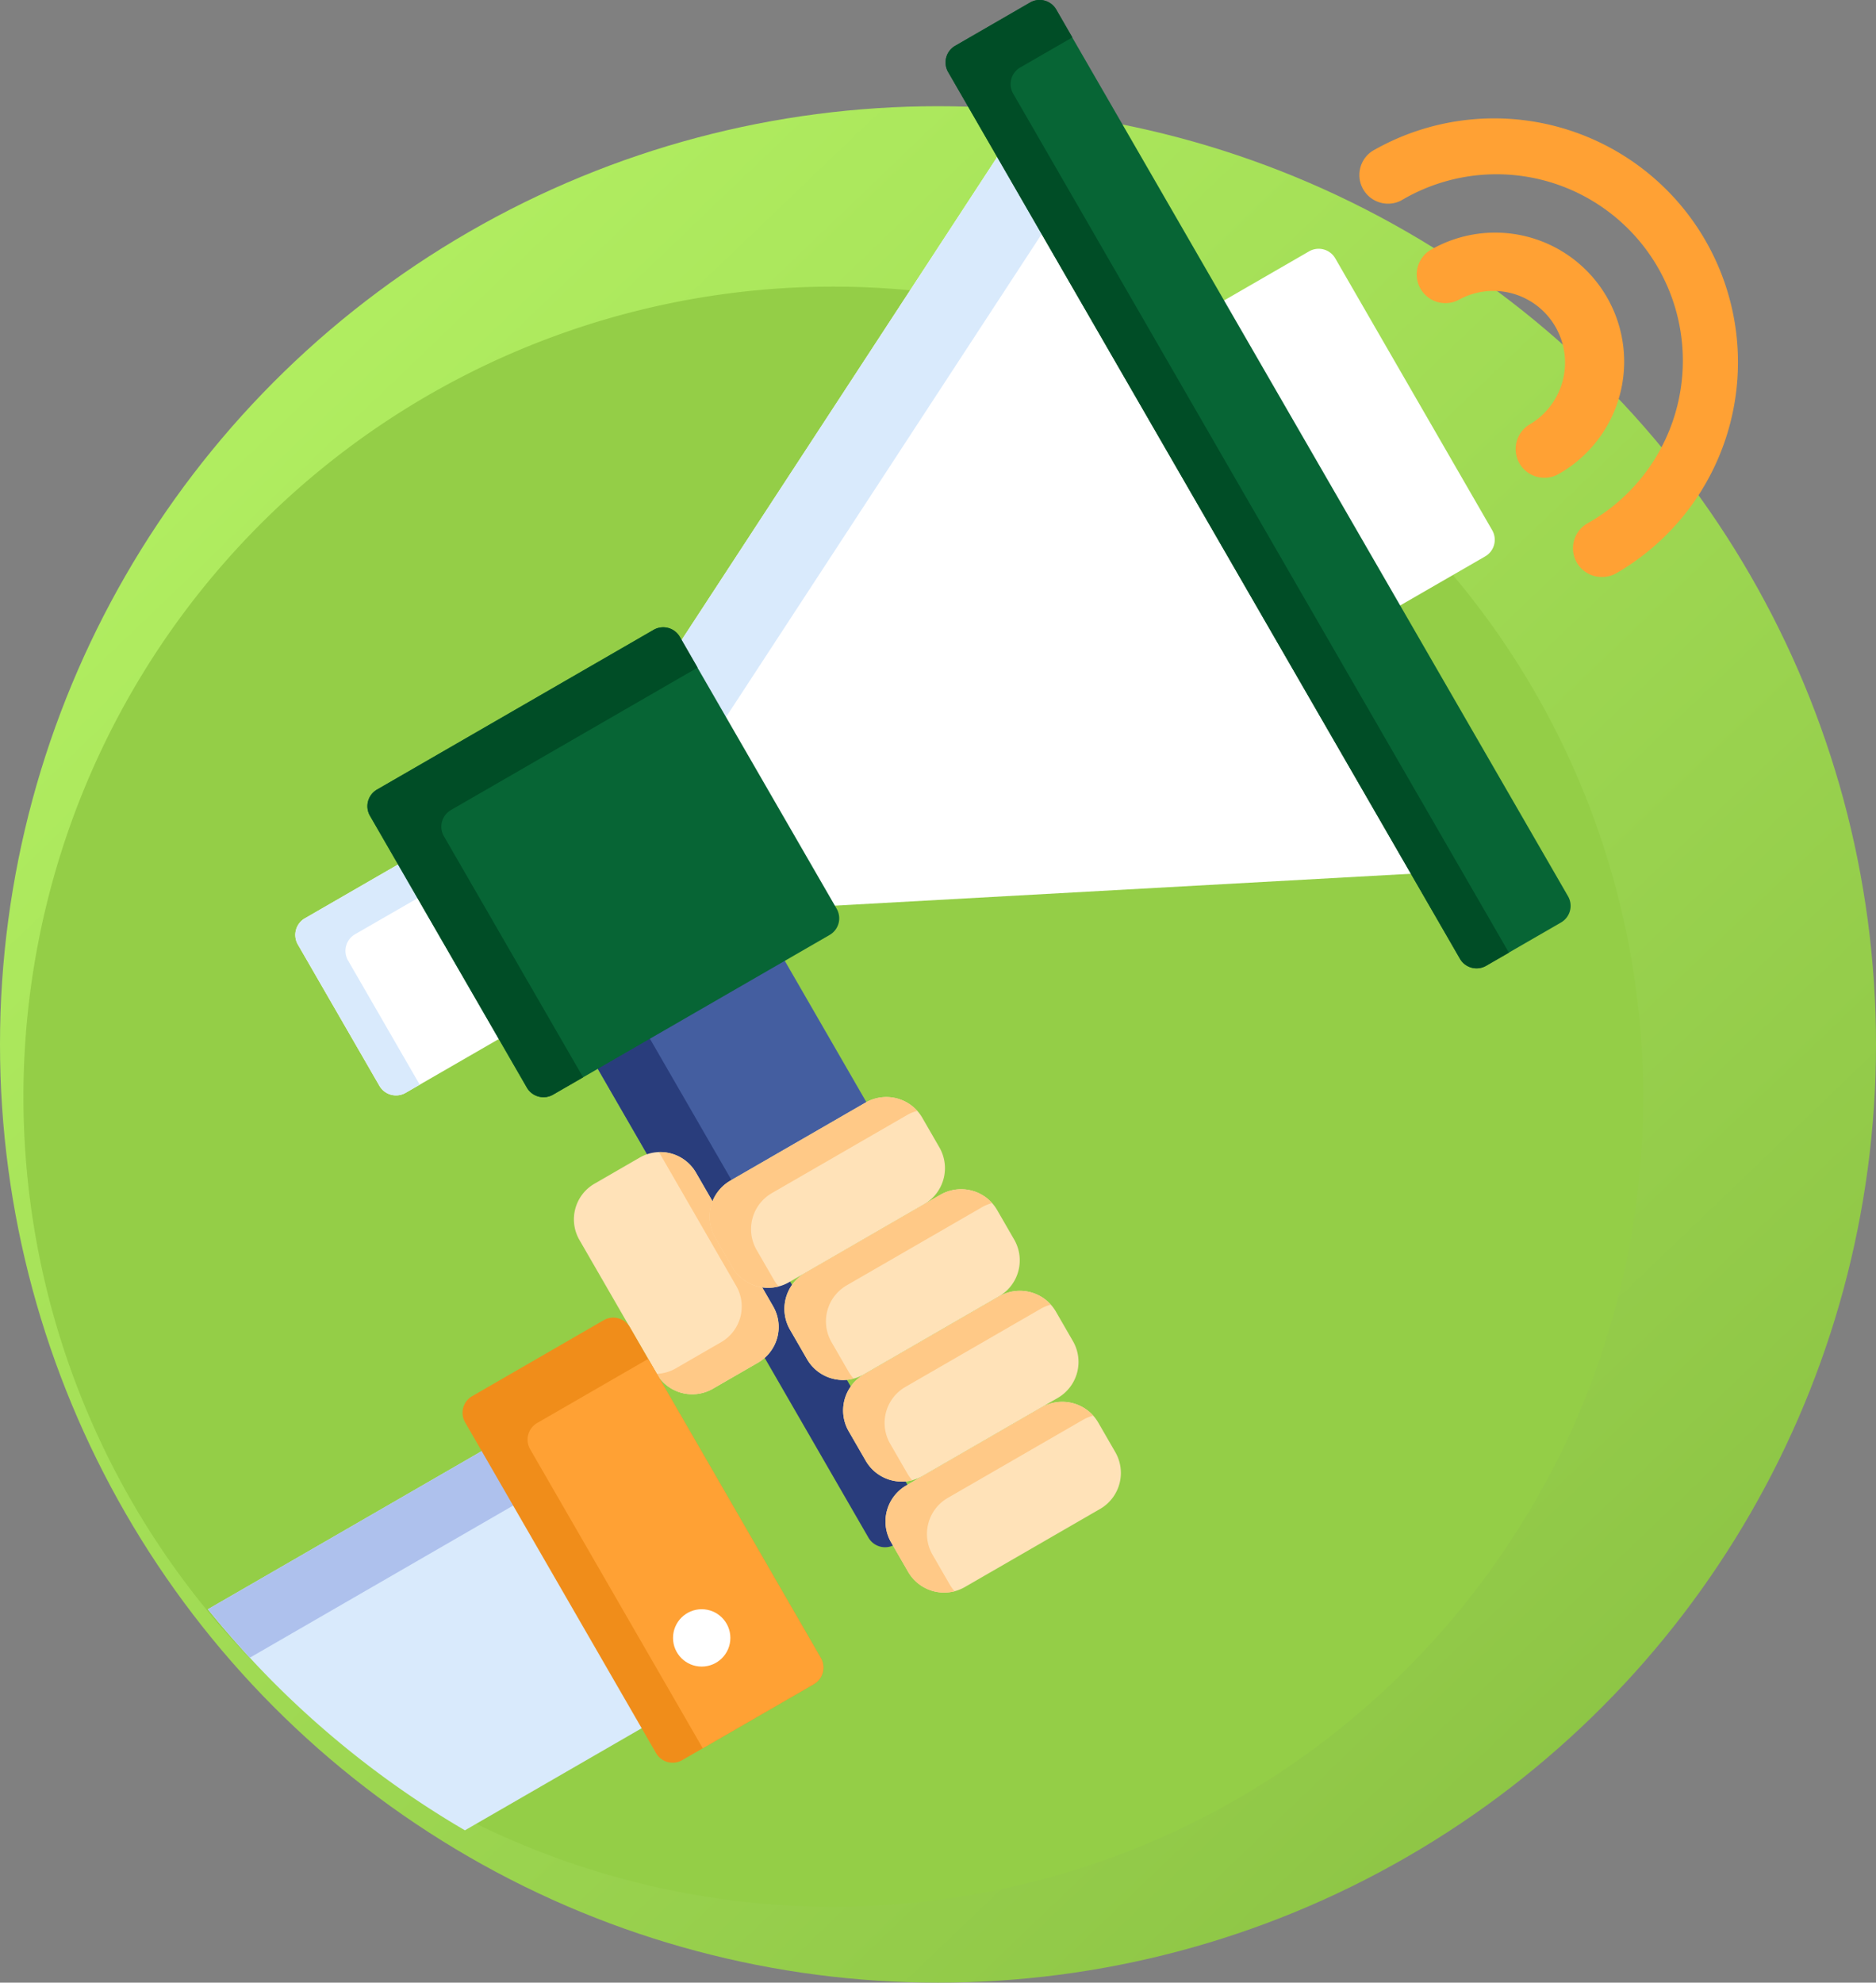 <svg xmlns="http://www.w3.org/2000/svg" xmlns:xlink="http://www.w3.org/1999/xlink" width="53" height="56" viewBox="0 0 53 56"><rect x="0" y="0" width="53" height="56" fill="#808080" stroke="none"/><defs><style>.a{fill:url(#a);}.b{fill:#ffe2b8;}.c{fill:#94ce47;}.d{fill:#fff;}.e{fill:#445ea0;}.f{fill:#293d7c;}.g{fill:#d9eafc;}.h{fill:#076535;}.i{fill:#004d26;}.j{fill:#aec1ed;}.k{fill:#ffc987;}.l{fill:#ffa134;}.m{fill:#f08d1a;}</style><linearGradient id="a" x1="1" y1="1" x2="0" y2="-0.044" gradientUnits="objectBoundingBox"><stop offset="0" stop-color="#87bd40"/><stop offset="1" stop-color="#b9f767"/></linearGradient></defs><g transform="translate(-11 0)"><circle class="a" cx="26.5" cy="26.5" r="26.5" transform="translate(11 3)"/><path class="b" d="M187.013,336.769a.216.216,0,0,0-.295-.079.951.951,0,0,1-.474.127.961.961,0,0,1-.831-.477l-.485-.84a.957.957,0,0,1,.35-1.306.216.216,0,1,0-.216-.374.951.951,0,0,1-.475.127.961.961,0,0,1-.831-.477l-.485-.84a.957.957,0,0,1,.35-1.306.216.216,0,1,0-.216-.374l-.459.265a.947.947,0,0,1-.473.126.969.969,0,0,1-.143-.011l-.032,0a.216.216,0,0,0-.187.324l.313.541a.945.945,0,0,1-.345,1.289l-1.285.742a.938.938,0,0,1-.468.125.949.949,0,0,1-.82-.471l-.423-.733-.183.106,4.785,8.288,3.142-1.814a.943.943,0,0,1-.215-.253l-.485-.84a.957.957,0,0,1,.35-1.306l.458-.264A.217.217,0,0,0,187.013,336.769Z" transform="translate(-149.766 -295.182)"/><path class="c" d="M89.918,22.878a23.032,23.032,0,0,1-.26,3.454,22.5,22.5,0,0,1-.962,3.935A22.174,22.174,0,0,1,87.71,32.7h0A22.711,22.711,0,0,1,86.5,34.905c-.086.138-.173.276-.261.413a22.8,22.8,0,0,1-1.8,2.417q-.689.805-1.45,1.545-.737.719-1.537,1.366-.156.127-.314.251a22.817,22.817,0,0,1-4.761,2.872,22.238,22.238,0,0,1-2.4.913,22.7,22.7,0,0,1-3.7.844h0A22.88,22.88,0,1,1,89.918,22.878Z" transform="translate(-32.496 8.1)"/><path class="d" d="M334.694,75.245l2.563-1.479a.542.542,0,0,0,.2-.738l-4.434-7.68a.542.542,0,0,0-.738-.2l-2.562,1.479Z" transform="translate(-284.299 -58.05)"/><path class="e" d="M168.061,255.008a.948.948,0,0,1,.82.471l.47.814a.216.216,0,0,0,.187.108h.016a.216.216,0,0,0,.185-.136.942.942,0,0,1,.408-.476l3.824-2.208.023-.011-2.546-4.409-5.283,3.05,1.637,2.836A.934.934,0,0,1,168.061,255.008Z" transform="translate(-138.408 -222.25)"/><g transform="translate(27.758 29.109)"><path class="f" d="M168.061,273.181a.948.948,0,0,1,.82.471l.47.814a.216.216,0,0,0,.187.108h.016a.216.216,0,0,0,.185-.136.942.942,0,0,1,.408-.476l.035-.02-2.545-4.408-1.472.85,1.637,2.836A.933.933,0,0,1,168.061,273.181Z" transform="translate(-166.166 -269.532)"/><path class="f" d="M212.418,340.892a.957.957,0,0,1,.35-1.306l.035-.02-.284-.493a.96.96,0,0,1-.814-.476l-.485-.84a.956.956,0,0,1-.006-.943l-.353-.611a.96.96,0,0,1-.814-.476l-.485-.84a.955.955,0,0,1-.006-.943l-.284-.492-.035.02a.948.948,0,0,1-.473.126.969.969,0,0,1-.143-.011l-.032,0a.216.216,0,0,0-.187.324l.313.541a.945.945,0,0,1-.164,1.151l3.042,5.269a.542.542,0,0,0,.738.2l.142-.082Z" transform="translate(-203.816 -326.55)"/></g><path class="d" d="M91.381,224.867l-2.863,1.653a.542.542,0,0,0-.2.738l2.305,3.993a.542.542,0,0,0,.738.2l2.864-1.653Z" transform="translate(-68.905 -200.582)"/><path class="g" d="M89.933,226.972l2-1.153-.549-.952-2.863,1.653a.542.542,0,0,0-.2.738l2.305,3.993a.542.542,0,0,0,.738.2l.4-.23-2.026-3.509A.542.542,0,0,1,89.933,226.972Z" transform="translate(-68.905 -200.582)"/><path class="d" d="M196.255,38.748l-9.337,14.286,4.119,7.135,17.04-.943Z" transform="translate(-156.919 -34.563)"/><path class="g" d="M196.255,38.748l-9.337,14.286,1.256,2.176,9.337-14.286Z" transform="translate(-156.919 -34.563)"/><path class="h" d="M120.369,172.023a.542.542,0,0,1-.2.738l-7.817,4.513a.542.542,0,0,1-.738-.2l-4.434-7.68a.542.542,0,0,1,.2-.738l7.817-4.513a.542.542,0,0,1,.738.2Z" transform="translate(-85.731 -146.353)"/><path class="i" d="M109.271,169.971a.542.542,0,0,1,.2-.738l6.968-4.023-.5-.869a.542.542,0,0,0-.738-.2l-7.817,4.513a.542.542,0,0,0-.2.738l4.434,7.68a.542.542,0,0,0,.738.2l.849-.49Z" transform="translate(-85.731 -146.353)"/><path class="h" d="M275.948,25.318a.542.542,0,0,1-.2.738l-2.118,1.223a.542.542,0,0,1-.738-.2L258.433,2.032a.542.542,0,0,1,.2-.738L260.748.072a.542.542,0,0,1,.738.2Z" transform="translate(-220.647)"/><path class="i" d="M260.269,2.644a.542.542,0,0,1,.2-.738l1.473-.85-.454-.787a.542.542,0,0,0-.738-.2L258.63,1.294a.542.542,0,0,0-.2.738l14.462,25.049a.542.542,0,0,0,.738.2l.645-.372Z" transform="translate(-220.646 0)"/><path class="g" d="M73.374,378.121l-8,4.619a26.589,26.589,0,0,0,7.263,6.243l5.256-3.035Z" transform="translate(-48.502 -337.285)"/><path class="j" d="M73.374,378.121l-8,4.619q.569.7,1.185,1.368l7.7-4.448Z" transform="translate(-48.502 -337.285)"/><path class="b" d="M165.043,308a1.163,1.163,0,0,1-1.584-.424l-2.184-3.783a1.163,1.163,0,0,1,.424-1.584l1.285-.742a1.163,1.163,0,0,1,1.584.424l2.184,3.783a1.163,1.163,0,0,1-.424,1.584Z" transform="translate(-133.907 -268.773)"/><path class="k" d="M186.06,305.68l-2.184-3.783a1.162,1.162,0,0,0-1.042-.578l2.183,3.781a1.163,1.163,0,0,1-.424,1.584l-1.285.742a1.149,1.149,0,0,1-.541.154v0a1.163,1.163,0,0,0,1.584.424l1.285-.742A1.163,1.163,0,0,0,186.06,305.68Z" transform="translate(-153.216 -268.776)"/><path class="l" d="M384.887,67.887a.81.81,0,0,1-.406-1.512,2.025,2.025,0,0,0-2.025-3.507.81.81,0,0,1-.81-1.4,3.645,3.645,0,1,1,3.645,6.313A.808.808,0,0,1,384.887,67.887Z" transform="translate(-330.256 -54.393)"/><path class="l" d="M373.127,43.9a.81.81,0,0,1-.406-1.512,5.265,5.265,0,1,0-5.265-9.118.81.81,0,0,1-.81-1.4A6.885,6.885,0,1,1,373.532,43.8.808.808,0,0,1,373.127,43.9Z" transform="translate(-316.876 -27.604)"/><path class="b" d="M203.113,288.338a1.175,1.175,0,0,1-.429,1.6l-3.824,2.208a1.175,1.175,0,0,1-1.6-.429l-.485-.84a1.175,1.175,0,0,1,.429-1.6l3.824-2.208a1.175,1.175,0,0,1,1.6.429Z" transform="translate(-165.572 -255.927)"/><path class="k" d="M198.431,292.072l-.485-.84a1.175,1.175,0,0,1,.429-1.6l3.824-2.208a1.156,1.156,0,0,1,.288-.117,1.176,1.176,0,0,0-1.46-.235L197.2,289.28a1.175,1.175,0,0,0-.429,1.6l.485.84a1.176,1.176,0,0,0,1.313.546A1.182,1.182,0,0,1,198.431,292.072Z" transform="translate(-165.572 -255.93)"/><path class="b" d="M222.7,312.456a1.175,1.175,0,0,1-.429,1.6l-3.824,2.208a1.175,1.175,0,0,1-1.6-.429l-.485-.84a1.175,1.175,0,0,1,.429-1.6l3.824-2.208a1.175,1.175,0,0,1,1.6.429Z" transform="translate(-183.046 -277.441)"/><path class="k" d="M218.022,316.187l-.485-.84a1.175,1.175,0,0,1,.429-1.6l3.824-2.208a1.154,1.154,0,0,1,.288-.117,1.176,1.176,0,0,0-1.46-.235l-3.824,2.208a1.175,1.175,0,0,0-.429,1.6l.485.84a1.175,1.175,0,0,0,1.313.546A1.166,1.166,0,0,1,218.022,316.187Z" transform="translate(-183.047 -277.441)"/><g transform="translate(34.819 36.46)"><path class="b" d="M238.045,339.026a1.175,1.175,0,0,1-.429,1.6l-3.824,2.208a1.175,1.175,0,0,1-1.6-.429l-.485-.84a1.175,1.175,0,0,1,.429-1.6l3.824-2.208a1.175,1.175,0,0,1,1.6.429Z" transform="translate(-231.55 -337.602)"/><path class="b" d="M249.132,368.049a1.175,1.175,0,0,1-.429,1.6l-3.824,2.208a1.175,1.175,0,0,1-1.6-.429l-.485-.84a1.175,1.175,0,0,1,.429-1.6l3.824-2.208a1.175,1.175,0,0,1,1.6.429Z" transform="translate(-241.44 -363.49)"/></g><g transform="translate(34.819 36.46)"><path class="k" d="M233.362,342.757l-.485-.84a1.175,1.175,0,0,1,.429-1.6l3.824-2.208a1.159,1.159,0,0,1,.288-.117,1.176,1.176,0,0,0-1.46-.235l-3.824,2.208a1.175,1.175,0,0,0-.429,1.6l.485.84a1.176,1.176,0,0,0,1.313.546A1.177,1.177,0,0,1,233.362,342.757Z" transform="translate(-231.549 -337.601)"/><path class="k" d="M244.449,371.782l-.485-.84a1.175,1.175,0,0,1,.429-1.6l3.824-2.208a1.159,1.159,0,0,1,.288-.117,1.176,1.176,0,0,0-1.46-.234l-3.824,2.208a1.175,1.175,0,0,0-.429,1.6l.485.84a1.175,1.175,0,0,0,1.313.546A1.174,1.174,0,0,1,244.449,371.782Z" transform="translate(-241.439 -363.491)"/></g><path class="m" d="M142.145,354.231a.542.542,0,0,1-.2.738l-3.719,2.147a.542.542,0,0,1-.738-.2l-5.395-9.344a.542.542,0,0,1,.2-.738l3.719-2.147a.542.542,0,0,1,.738.2Z" transform="translate(-107.954 -307.399)"/><path class="l" d="M152.431,355.394l-3.137,1.811a.542.542,0,0,0-.2.738l4.878,8.45,3.137-1.811a.542.542,0,0,0,.2-.738Z" transform="translate(-123.118 -317.012)"/><circle class="d" cx="0.81" cy="0.81" r="0.81" transform="translate(30.014 45.453)"/></g></svg>